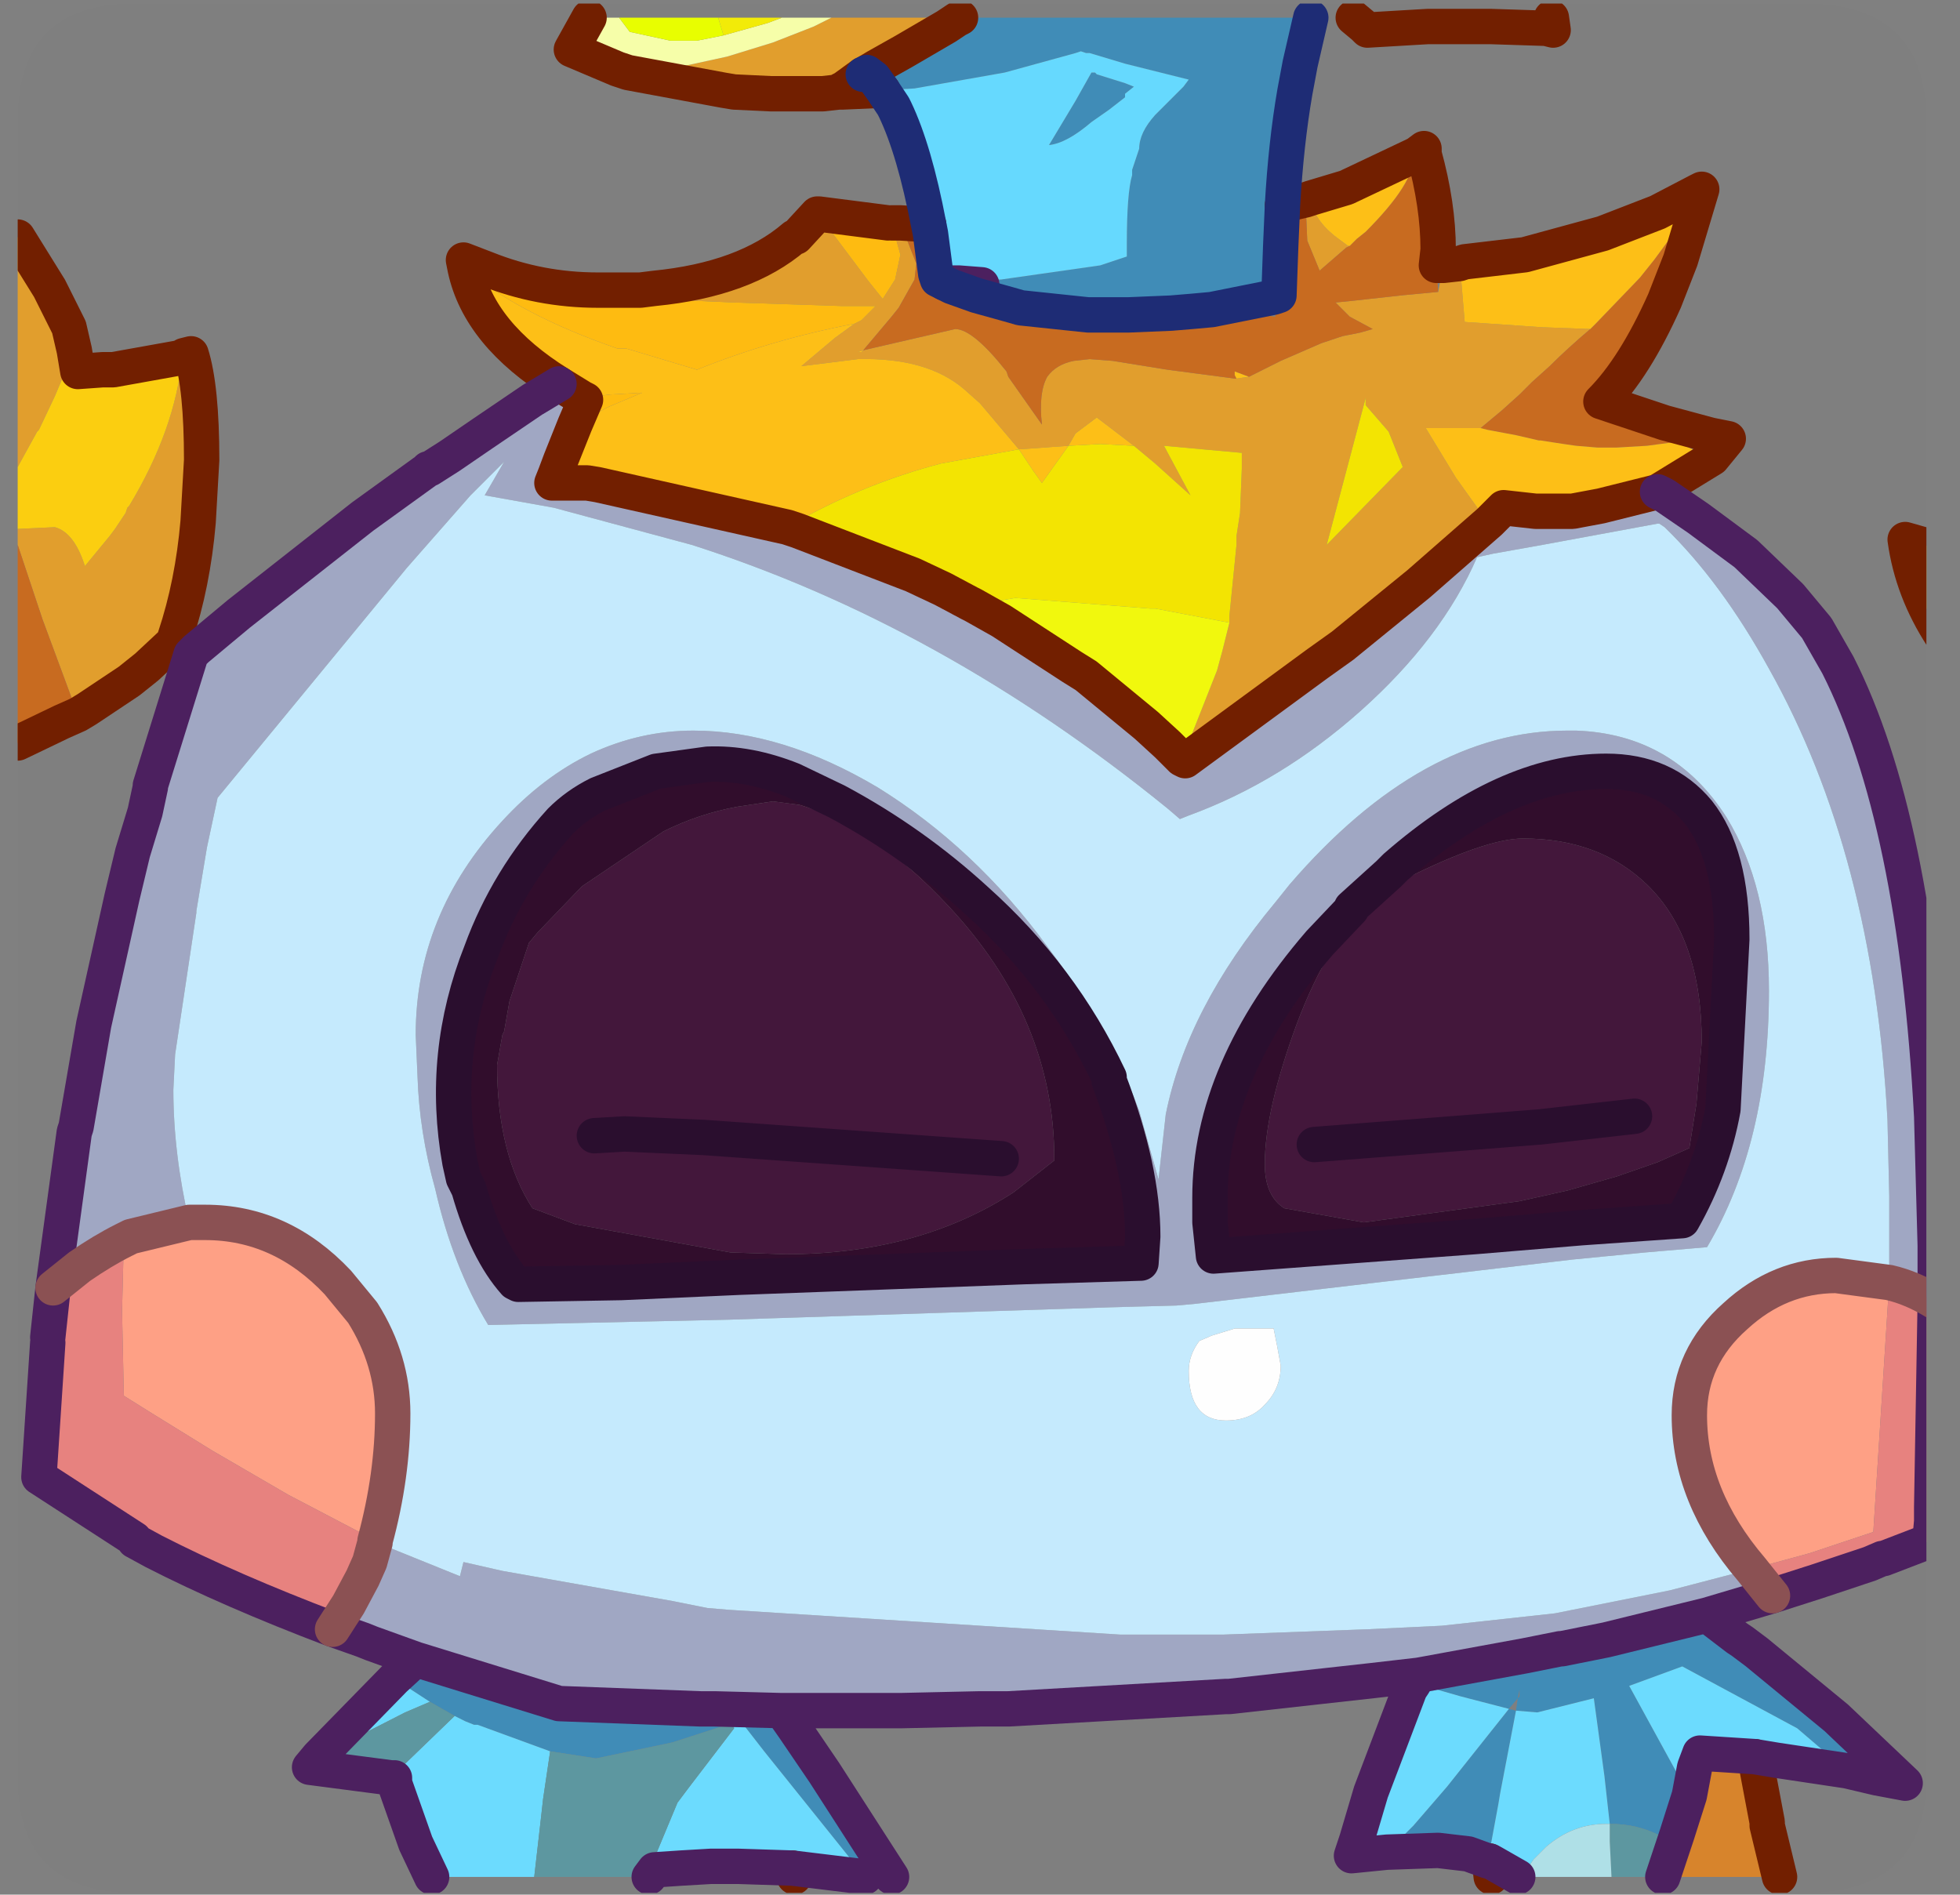 <?xml version="1.0" encoding="UTF-8" standalone="no"?>
<svg xmlns:ffdec="https://www.free-decompiler.com/flash" xmlns:xlink="http://www.w3.org/1999/xlink" ffdec:objectType="frame" height="53.55px" width="55.4px" xmlns="http://www.w3.org/2000/svg">
  <rect width="100%" height="100%" fill="#808080" stroke="none"/>
  <g transform="matrix(1.0, 0.0, 0.0, 1.0, 0.5, 0.1)">
    <clipPath id="clipPath0" transform="matrix(1.0, 0.0, 0.0, 1.0, 0.0, 0.0)">
      <path d="M50.5 0.0 Q53.95 0.0 53.95 3.3 L53.95 50.15 Q53.95 53.4 50.5 53.4 L3.3 53.4 Q0.0 53.4 0.0 50.15 L0.0 3.3 Q0.0 0.0 3.3 0.0 L50.5 0.0" fill="#000000" fill-rule="evenodd" stroke="none"/>
    </clipPath>
    <g clip-path="url(#clipPath0)">
      <use ffdec:characterId="2" height="53.55" transform="matrix(1.0, 0.0, 0.0, 1.0, -0.5, -0.1)" width="55.4" xlink:href="#shape1"/>
    </g>
    <use ffdec:characterId="3" height="53.4" transform="matrix(1.0, 0.0, 0.0, 1.0, 0.0, 0.0)" width="53.95" xlink:href="#shape2"/>
  </g>
  <defs>
    <g id="shape1" transform="matrix(1.0, 0.0, 0.0, 1.0, 0.5, 0.1)">
      <path d="M47.75 45.55 L48.6 46.2 48.75 46.3 49.15 46.6 51.4 48.45 53.35 50.3 52.55 50.15 51.7 49.95 50.3 48.75 47.05 47.0 45.55 47.55 46.7 49.65 47.25 50.65 46.9 51.75 46.8 52.05 46.45 51.8 Q45.8 51.45 45.0 51.45 L44.85 50.1 44.55 47.9 42.95 48.3 42.35 48.25 42.4 47.9 42.45 47.85 42.45 47.65 42.4 47.9 42.15 48.2 40.8 47.85 39.75 47.55 39.45 47.5 39.6 47.25 42.6 46.7 43.35 46.55 43.6 46.5 43.65 46.5 44.9 46.25 47.75 45.55 M41.55 52.5 L41.0 52.3 40.15 52.2 38.7 52.25 39.45 51.5 40.4 50.4 42.15 48.2 42.35 48.25 41.9 50.6 41.85 50.9 41.6 52.25 41.55 52.5 M21.6 48.25 L21.95 48.75 22.8 50.0 24.7 52.95 23.95 52.95 21.1 49.4 20.4 48.5 20.2 48.6 18.5 49.15 16.35 49.6 15.05 49.4 13.0 48.65 12.9 48.65 12.65 48.55 12.35 48.4 11.65 48.0 10.65 47.35 11.25 46.8 15.3 48.05 19.3 48.2 19.7 48.2 21.6 48.25 M26.65 0.4 L36.55 0.4 36.25 1.7 36.1 2.5 Q35.85 3.95 35.75 5.7 L35.7 6.85 35.65 8.25 35.5 8.3 33.75 8.65 33.2 8.7 32.6 8.75 31.4 8.8 30.65 8.8 30.45 8.8 30.25 8.8 28.35 8.6 28.0 8.5 27.1 8.25 27.25 7.95 27.3 7.8 27.8 7.8 30.6 7.4 31.35 7.15 31.35 6.8 Q31.35 5.35 31.5 4.85 L31.5 4.7 31.7 4.1 Q31.7 3.65 32.15 3.15 L32.95 2.35 33.1 2.15 31.3 1.7 30.3 1.4 30.2 1.4 30.05 1.35 29.9 1.4 27.9 1.95 25.35 2.4 24.45 2.45 24.2 2.1 24.0 1.95 24.25 1.8 25.05 1.35 26.25 0.65 26.55 0.45 26.65 0.4 M31.3 2.25 L31.55 2.35 31.3 2.55 31.3 2.65 30.85 3.0 30.35 3.35 Q29.65 3.95 29.15 4.0 L29.9 2.75 30.35 1.95 30.45 1.95 30.5 2.0 31.3 2.25" fill="#408db8" fill-rule="evenodd" stroke="none"/>
      <path d="M51.7 49.95 L49.7 49.65 49.1 49.55 47.55 49.45 47.4 49.85 47.25 50.65 46.7 49.65 45.55 47.55 47.05 47.0 50.3 48.75 51.7 49.95 M42.5 52.95 L42.4 52.95 41.7 52.55 41.6 52.5 41.55 52.5 41.6 52.25 41.85 50.9 41.9 50.6 42.35 48.25 42.95 48.3 44.55 47.9 44.85 50.1 45.0 51.45 44.9 51.45 Q43.95 51.45 43.2 52.1 L42.85 52.45 42.5 52.95 M38.7 52.25 L37.7 52.35 37.85 51.9 38.25 50.55 39.35 47.65 39.45 47.5 39.75 47.55 40.8 47.85 42.15 48.2 40.4 50.4 39.45 51.5 38.7 52.25 M23.95 52.95 L21.9 52.7 20.35 52.65 20.15 52.65 19.6 52.65 18.75 52.7 18.0 52.75 17.9 52.65 18.65 50.85 18.95 50.45 20.25 48.75 20.2 48.6 20.4 48.5 21.1 49.4 23.95 52.95 M14.6 52.95 L11.7 52.95 11.25 52.0 10.65 50.3 10.65 50.15 10.55 50.15 10.9 49.8 12.35 48.4 12.65 48.55 12.9 48.65 13.0 48.65 15.05 49.4 14.85 50.75 14.8 51.2 14.6 52.95 M8.5 49.55 L10.65 47.35 11.65 48.0 10.95 48.3 8.5 49.55" fill="#6cdcff" fill-rule="evenodd" stroke="none"/>
      <path d="M46.5 52.95 L45.05 52.95 45.0 51.95 45.0 51.45 Q45.8 51.45 46.45 51.8 L46.8 52.05 46.5 52.95 M17.85 52.95 L14.6 52.95 14.8 51.2 14.85 50.75 15.05 49.4 16.35 49.6 18.5 49.15 20.2 48.6 20.25 48.75 18.95 50.45 18.65 50.85 17.9 52.65 18.0 52.75 17.85 52.95 M10.55 50.15 L8.25 49.85 8.5 49.55 10.95 48.3 11.65 48.0 12.35 48.4 10.9 49.8 10.55 50.15" fill="#5d98a1" fill-rule="evenodd" stroke="none"/>
      <path d="M49.1 49.55 L49.45 51.4 49.45 51.5 49.8 52.95 46.5 52.95 46.8 52.05 46.9 51.75 47.25 50.65 47.4 49.85 47.55 49.45 49.1 49.55 M42.4 52.95 L41.65 52.95 41.6 52.5 41.7 52.55 42.4 52.95 M21.9 52.7 L21.95 52.95 17.85 52.95 18.0 52.75 18.75 52.7 19.6 52.65 20.15 52.65 20.35 52.65 21.9 52.7" fill="#d8852c" fill-rule="evenodd" stroke="none"/>
      <path d="M45.05 52.95 L42.5 52.95 42.85 52.45 43.2 52.1 Q43.95 51.45 44.9 51.45 L45.0 51.45 45.0 51.95 45.05 52.95" fill="#b0e1e8" fill-rule="evenodd" stroke="none"/>
      <path d="M46.35 13.8 L46.55 13.9 47.5 14.55 48.85 15.55 50.1 16.75 50.85 17.65 51.45 18.7 Q53.65 23.05 54.1 31.45 L54.2 35.1 54.2 35.75 54.2 36.7 Q53.55 36.3 52.9 36.15 L52.9 35.7 52.9 35.2 52.9 35.15 52.9 33.7 52.85 31.55 Q52.45 24.05 49.5 18.8 48.15 16.35 46.55 14.8 L46.4 14.7 46.35 14.7 43.1 15.3 41.7 15.55 41.25 15.65 Q40.25 17.95 37.95 20.0 35.7 22.0 33.1 22.95 L32.85 23.05 32.5 22.75 Q26.1 17.55 19.05 15.3 L15.15 14.25 13.2 13.9 13.75 12.95 13.7 13.0 12.8 13.9 11.0 15.95 5.65 22.45 5.35 23.85 5.05 25.65 5.05 25.7 4.45 29.7 4.4 30.7 Q4.4 32.5 4.85 34.45 L3.2 34.85 3.0 34.95 Q2.4 35.25 1.75 35.7 L1.0 36.3 1.6 31.9 1.65 31.75 2.15 28.85 2.95 25.25 3.25 24.0 3.6 22.85 3.75 22.15 4.05 22.2 Q4.55 19.45 5.25 18.5 L5.05 18.25 6.25 17.25 9.75 14.5 11.55 13.2 11.6 13.15 11.65 13.15 12.2 12.8 13.15 12.15 14.55 11.2 15.3 10.75 15.95 11.15 16.05 11.2 15.75 11.9 15.35 12.9 15.2 13.3 15.1 13.55 16.1 13.55 16.4 13.6 21.75 14.8 22.1 14.6 22.05 14.9 25.3 16.15 26.15 16.55 26.9 16.95 27.0 17.0 27.8 17.45 29.8 18.75 30.2 19.0 31.9 20.4 32.5 20.95 32.9 21.35 32.5 20.95 33.15 20.75 32.9 21.35 33.0 21.4 36.75 18.65 37.45 18.15 39.6 16.4 41.6 14.65 41.7 14.55 41.8 14.45 42.0 14.25 42.9 14.35 43.95 14.35 44.75 14.2 46.35 13.8 M49.6 45.0 L47.75 45.55 44.9 46.25 43.65 46.5 43.6 46.5 43.35 46.55 42.6 46.7 39.6 47.25 38.3 47.4 34.25 47.85 34.15 47.85 28.0 48.2 27.6 48.2 27.4 48.2 27.35 48.2 27.25 48.2 27.2 48.2 24.95 48.25 24.9 48.25 21.6 48.25 19.7 48.2 19.3 48.2 15.3 48.05 11.25 46.8 10.0 46.35 9.75 46.25 8.9 45.95 9.35 45.25 9.75 44.5 9.95 44.05 10.1 43.5 10.1 43.45 10.15 43.5 12.5 44.45 12.6 44.05 13.7 44.3 18.5 45.15 19.5 45.35 20.1 45.4 31.15 46.1 34.1 46.1 38.15 45.95 40.25 45.85 43.45 45.5 46.7 44.85 49.0 44.25 49.2 44.5 49.6 45.0 M44.05 20.55 Q46.8 20.65 48.3 23.0 49.5 24.95 49.5 27.9 49.5 32.2 47.75 35.15 L46.0 35.3 43.95 35.5 33.3 36.75 32.75 36.8 30.9 36.85 20.1 37.2 15.55 37.3 13.3 37.35 Q12.3 35.7 11.8 33.5 11.35 31.9 11.3 30.3 L11.25 29.15 Q11.25 25.75 13.7 23.1 14.85 21.85 16.2 21.2 17.6 20.55 19.1 20.55 21.6 20.55 24.3 22.15 27.05 23.85 29.1 26.65 30.8 28.9 31.7 31.3 L32.25 33.25 32.25 33.2 32.45 31.4 Q33.05 28.4 35.55 25.4 L35.95 24.9 Q39.7 20.55 43.8 20.55 L44.05 20.55 M36.8 26.55 Q33.7 30.15 33.7 33.75 L33.7 34.45 33.8 35.4 41.2 34.85 44.2 34.6 47.05 34.4 Q47.9 32.9 48.2 31.25 L48.45 26.45 Q48.45 24.05 47.5 22.85 46.55 21.7 44.9 21.7 42.05 21.7 38.95 24.4 L38.75 24.6 37.7 25.55 37.7 25.6 36.8 26.55 37.7 25.6 37.7 25.55 38.75 24.6 38.95 24.4 39.2 24.75 38.85 24.9 Q38.4 25.15 38.1 25.35 L37.85 25.65 Q37.45 26.15 37.15 26.75 L36.8 26.55 M28.0 8.5 L27.15 8.55 27.1 8.25 26.4 8.0 26.2 7.9 26.6 7.9 27.25 7.95 27.1 8.25 28.0 8.5 M21.75 14.8 L22.05 14.9 21.75 14.8 M12.6 33.2 L12.75 33.5 Q13.25 35.25 14.05 36.15 L14.15 36.2 17.05 36.15 20.4 36.0 23.1 35.9 28.45 35.7 31.75 35.6 31.8 34.85 Q31.8 32.95 30.85 30.45 L30.85 30.35 Q29.5 27.5 27.1 25.35 25.3 23.7 23.15 22.55 L21.9 21.95 Q20.65 21.45 19.5 21.5 L18.05 21.7 16.4 22.35 Q15.8 22.65 15.35 23.1 13.85 24.75 13.1 26.8 11.95 29.7 12.5 32.75 L12.6 33.2 12.5 32.75 12.65 33.2 12.6 33.2" fill="#a1a8c4" fill-rule="evenodd" stroke="none"/>
      <path d="M4.85 34.45 Q4.4 32.5 4.4 30.7 L4.45 29.7 5.05 25.7 5.05 25.65 5.35 23.85 5.65 22.45 11.0 15.95 12.8 13.9 13.7 13.0 13.75 12.95 13.2 13.9 15.15 14.25 19.05 15.3 Q26.1 17.55 32.5 22.75 L32.85 23.05 33.1 22.95 Q35.7 22.0 37.95 20.0 40.25 17.95 41.25 15.65 L41.7 15.55 43.1 15.3 46.35 14.7 46.4 14.7 46.55 14.8 Q48.15 16.35 49.5 18.8 52.45 24.05 52.85 31.55 L52.9 33.7 52.9 35.15 52.9 35.2 52.9 35.7 52.9 36.15 51.4 35.95 Q49.8 35.95 48.55 37.1 47.25 38.25 47.25 39.9 47.25 42.2 49.0 44.25 L46.7 44.85 43.45 45.5 40.25 45.85 38.15 45.95 34.1 46.1 31.15 46.1 20.1 45.4 19.5 45.35 18.5 45.15 13.7 44.3 12.6 44.05 12.5 44.45 10.15 43.5 10.1 43.45 Q10.6 41.6 10.6 39.85 10.6 38.35 9.75 37.0 L9.05 36.15 Q7.45 34.45 5.3 34.45 L4.85 34.45 M44.05 20.55 L43.8 20.55 Q39.7 20.55 35.95 24.9 L35.55 25.4 Q33.05 28.4 32.45 31.4 L32.25 33.2 32.25 33.25 31.7 31.3 Q30.8 28.9 29.1 26.65 27.05 23.85 24.3 22.15 21.6 20.55 19.1 20.55 17.6 20.55 16.2 21.2 14.85 21.85 13.7 23.1 11.25 25.75 11.25 29.15 L11.3 30.3 Q11.35 31.9 11.8 33.5 12.3 35.7 13.3 37.35 L15.55 37.3 20.1 37.2 30.9 36.85 32.75 36.8 33.3 36.75 43.95 35.5 46.0 35.3 47.75 35.15 Q49.5 32.2 49.5 27.9 49.5 24.95 48.3 23.0 46.8 20.65 44.05 20.55 M35.6 37.95 L35.5 37.45 34.4 37.45 33.75 37.65 33.4 37.8 Q33.1 38.2 33.1 38.65 33.1 40.05 34.15 40.05 34.85 40.05 35.25 39.6 35.7 39.15 35.7 38.5 L35.6 37.95" fill="#c6ebfe" fill-rule="evenodd" stroke="none"/>
      <path d="M49.0 44.25 Q47.25 42.2 47.25 39.9 47.25 38.25 48.55 37.1 49.8 35.95 51.4 35.95 L52.9 36.15 52.45 43.2 50.65 43.8 49.0 44.25 M3.0 34.95 L3.2 34.85 4.85 34.45 5.3 34.45 Q7.45 34.45 9.05 36.15 L9.75 37.0 Q10.6 38.35 10.6 39.85 10.6 41.6 10.1 43.45 L9.75 43.25 7.65 42.15 5.5 40.9 3.8 39.85 3.0 39.35 2.95 36.95 3.0 34.95" fill="#ffa186" fill-rule="evenodd" stroke="none"/>
      <path d="M54.2 36.7 L54.1 42.5 54.1 42.9 54.05 43.45 52.75 43.95 52.7 43.95 52.35 44.1 51.75 44.3 50.85 44.6 49.6 45.0 49.2 44.5 49.0 44.25 50.65 43.8 52.45 43.2 52.9 36.15 Q53.55 36.3 54.2 36.7 M8.9 45.95 Q6.0 44.85 3.85 43.75 L3.3 43.45 3.3 43.4 0.6 41.65 0.85 37.85 0.85 37.7 1.0 36.3 1.75 35.7 Q2.4 35.25 3.0 34.95 L2.95 36.95 3.0 39.35 3.8 39.85 5.5 40.9 7.65 42.15 9.75 43.25 10.1 43.45 10.1 43.5 9.95 44.05 9.75 44.5 9.35 45.25 8.9 45.95" fill="#e88380" fill-rule="evenodd" stroke="none"/>
      <path d="M35.6 37.95 L35.7 38.5 Q35.7 39.15 35.25 39.6 34.85 40.05 34.15 40.05 33.1 40.05 33.1 38.65 33.1 38.2 33.4 37.8 L33.75 37.65 34.4 37.45 35.5 37.45 35.6 37.95" fill="#ffffff" fill-rule="evenodd" stroke="none"/>
      <path d="M39.2 24.75 Q41.5 23.6 42.55 23.6 44.7 23.6 46.05 24.9 47.6 26.4 47.6 29.35 L47.45 31.1 47.25 32.35 46.35 32.75 45.2 33.15 43.8 33.55 42.45 33.85 38.05 34.45 35.8 34.05 Q35.25 33.7 35.25 32.8 35.25 31.3 36.15 28.85 36.6 27.65 37.15 26.75 37.45 26.15 37.85 25.65 L38.1 25.35 Q38.4 25.15 38.85 24.9 L39.2 24.75 M45.7 31.45 L43.05 31.75 41.15 31.9 36.65 32.25 41.15 31.9 43.05 31.75 45.7 31.45 M20.35 22.7 L21.35 22.55 22.1 22.65 Q24.2 23.25 26.3 25.5 29.3 28.7 29.3 32.65 L29.3 32.7 28.15 33.6 Q25.45 35.35 21.7 35.35 L20.15 35.3 15.75 34.5 14.55 34.05 Q13.55 32.5 13.55 30.0 L13.7 29.15 13.75 29.05 13.9 28.2 14.45 26.55 14.7 26.25 15.95 24.95 18.25 23.4 Q19.25 22.9 20.35 22.7 M27.8 32.65 L19.4 32.05 17.15 31.95 16.3 32.0 17.15 31.95 19.4 32.05 27.8 32.65" fill="#43173b" fill-rule="evenodd" stroke="none"/>
      <path d="M38.95 24.4 Q42.05 21.7 44.9 21.7 46.55 21.7 47.5 22.85 48.45 24.05 48.45 26.45 L48.2 31.25 Q47.9 32.9 47.05 34.4 L44.2 34.6 41.2 34.85 33.8 35.4 33.7 34.45 33.7 33.75 Q33.7 30.15 36.8 26.55 L37.15 26.75 Q36.6 27.65 36.15 28.85 35.25 31.3 35.25 32.8 35.25 33.7 35.8 34.05 L38.05 34.45 42.45 33.85 43.8 33.55 45.2 33.15 46.35 32.75 47.25 32.35 47.45 31.1 47.6 29.35 Q47.6 26.4 46.05 24.9 44.7 23.6 42.55 23.6 41.5 23.6 39.2 24.75 L38.95 24.4 M20.35 22.7 Q19.25 22.9 18.25 23.4 L15.95 24.95 14.7 26.25 14.45 26.55 13.9 28.2 13.75 29.05 13.7 29.15 13.55 30.0 Q13.55 32.5 14.55 34.05 L15.75 34.5 20.15 35.3 21.7 35.35 Q25.45 35.35 28.15 33.6 L29.3 32.7 29.3 32.65 Q29.3 28.7 26.3 25.5 24.2 23.25 22.1 22.65 L21.35 22.55 20.35 22.7 M12.5 32.75 Q11.95 29.7 13.1 26.8 13.85 24.75 15.35 23.1 15.8 22.65 16.4 22.35 L18.05 21.7 19.5 21.5 Q20.65 21.45 21.9 21.95 L23.15 22.55 Q25.3 23.7 27.1 25.35 29.5 27.5 30.85 30.35 L30.85 30.45 Q31.8 32.95 31.8 34.85 L31.75 35.6 28.45 35.7 23.1 35.9 20.4 36.0 17.05 36.15 14.15 36.2 14.05 36.15 Q13.25 35.25 12.75 33.5 L12.6 33.2 12.65 33.2 12.5 32.75" fill="#310d2c" fill-rule="evenodd" stroke="none"/>
      <path d="M18.0 8.05 Q20.55 7.8 21.95 6.6 L22.0 6.6 22.7 6.05 24.05 7.85 24.45 8.35 24.8 7.8 24.95 7.1 24.7 6.2 24.95 6.2 25.4 7.35 25.35 7.8 24.9 8.6 24.7 8.85 23.9 9.8 26.5 9.2 Q27.0 9.2 27.95 10.4 L28.0 10.55 28.95 11.9 Q28.85 11.0 29.1 10.55 29.35 10.2 29.85 10.1 L30.3 10.05 30.95 10.1 32.5 10.35 34.4 10.6 34.45 10.6 34.8 10.55 35.7 10.1 36.85 9.6 37.45 9.4 37.95 9.3 38.3 9.2 37.65 8.85 37.25 8.45 37.75 8.4 39.1 8.25 40.15 8.15 40.3 7.4 40.75 7.35 40.8 7.8 40.9 9.0 43.1 9.15 44.45 9.2 Q43.8 9.75 43.3 10.25 L42.8 10.7 42.45 11.05 41.95 11.5 41.35 12.0 39.8 12.0 40.65 13.4 41.4 14.45 41.6 14.65 39.6 16.4 37.45 18.15 36.75 18.65 33.0 21.4 32.9 21.35 33.15 20.75 33.9 18.85 34.05 18.3 34.25 17.5 34.25 17.3 34.45 15.3 34.45 15.05 34.55 14.4 34.6 13.15 34.6 12.75 34.6 12.7 32.4 12.5 33.15 13.9 32.15 13.0 31.55 12.5 30.5 11.7 29.9 12.15 29.7 12.5 29.0 12.55 28.3 12.6 27.2 11.3 26.75 10.9 Q25.7 10.0 23.75 10.05 L22.15 10.25 23.1 9.45 23.65 9.05 23.85 8.95 24.25 8.55 23.3 8.55 20.25 8.45 18.0 8.35 18.0 8.05 M23.2 2.5 L22.75 2.55 21.75 2.55 21.3 2.55 20.25 2.5 19.95 2.45 17.25 1.95 16.95 1.85 18.9 1.75 20.05 1.5 21.35 1.1 22.5 0.65 23.0 0.4 26.65 0.4 26.55 0.45 26.25 0.65 25.05 1.35 24.25 1.8 24.0 1.95 23.9 2.0 23.35 2.4 23.25 2.45 23.2 2.5 M36.4 5.55 L36.55 5.5 Q36.6 6.05 37.2 6.55 L37.6 6.85 37.65 6.85 37.55 6.9 36.8 7.55 36.45 6.7 36.4 5.55 M43.35 0.4 L43.4 0.75 43.2 0.7 41.65 0.65 40.7 0.65 39.85 0.65 38.15 0.75 38.05 0.65 37.75 0.4 43.35 0.4 M38.1 11.15 L37.0 15.3 39.15 13.1 38.75 12.1 38.1 11.35 38.1 11.15 M23.9 9.8 L23.75 9.85 23.85 9.85 23.9 9.8 M0.0 6.6 L0.9 8.05 1.25 8.75 1.45 9.15 1.6 9.8 1.05 11.1 0.6 12.05 0.55 12.1 0.0 13.1 0.0 6.6 M4.65 10.0 L4.7 9.95 4.9 9.9 Q5.2 10.85 5.2 12.9 L5.1 14.65 Q4.95 16.4 4.45 17.9 L4.4 18.05 3.65 18.75 3.15 19.15 1.95 19.95 1.7 20.1 0.7 17.4 0.55 16.95 0.0 15.3 0.0 14.85 1.05 14.8 Q1.6 14.95 1.9 15.9 L2.6 15.05 2.75 14.85 3.05 14.4 3.1 14.25 3.15 14.2 Q4.45 12.05 4.65 10.0" fill="#e29f2d" fill-rule="evenodd" stroke="none"/>
      <path d="M16.95 1.85 L15.65 1.3 16.15 0.4 17.0 0.4 17.3 0.8 18.45 1.05 19.2 1.05 19.95 0.9 21.2 0.55 21.6 0.4 23.0 0.4 22.5 0.65 21.35 1.1 20.05 1.5 18.9 1.75 16.95 1.85" fill="#f7ffaa" fill-rule="evenodd" stroke="none"/>
      <path d="M54.4 15.45 L54.4 17.9 Q53.55 16.6 53.35 15.15 L54.4 15.45 M1.6 9.8 L1.7 10.4 2.4 10.35 2.7 10.35 4.65 10.0 Q4.45 12.05 3.15 14.2 L3.1 14.25 3.05 14.4 2.75 14.85 2.6 15.05 1.9 15.9 Q1.6 14.95 1.05 14.8 L0.0 14.85 0.0 13.1 0.55 12.1 0.6 12.05 1.05 11.1 1.6 9.8" fill="#fccf10" fill-rule="evenodd" stroke="none"/>
      <path d="M47.5 5.3 L47.6 5.25 47.0 7.25 46.55 8.4 Q45.7 10.3 44.75 11.25 L44.7 11.45 46.35 12.15 46.9 12.4 46.8 12.4 46.05 12.5 45.2 12.55 44.65 12.55 44.05 12.5 43.7 12.45 43.05 12.35 43.0 12.35 42.35 12.2 41.55 12.05 41.35 12.0 41.95 11.5 42.45 11.05 42.8 10.7 43.3 10.25 Q43.8 9.75 44.45 9.2 L44.5 9.15 44.6 9.05 45.85 7.75 46.25 7.25 46.95 6.3 47.0 6.2 47.5 5.3 M24.95 6.2 L25.75 6.25 25.8 6.5 25.95 7.65 26.0 7.8 26.2 7.9 26.4 8.0 27.1 8.25 27.15 8.55 28.0 8.5 28.35 8.6 30.25 8.8 30.45 8.8 30.65 8.8 31.4 8.8 32.6 8.75 33.2 8.7 33.75 8.65 35.55 8.85 35.5 8.55 35.6 8.55 35.65 8.45 35.75 8.35 35.65 8.25 35.7 6.85 35.75 5.7 36.4 5.55 36.45 6.7 36.8 7.55 37.55 6.9 37.65 6.85 37.85 6.65 38.1 6.45 Q39.5 5.05 39.45 4.3 L39.75 4.25 Q40.15 5.7 40.15 6.95 L40.1 7.4 40.15 8.15 39.1 8.25 37.75 8.4 37.25 8.45 37.65 8.85 38.3 9.2 37.95 9.3 37.45 9.4 36.85 9.6 35.7 10.1 34.8 10.55 34.4 10.4 34.4 10.5 34.45 10.6 34.4 10.6 32.5 10.35 30.95 10.1 30.3 10.05 29.85 10.1 Q29.35 10.2 29.1 10.55 28.85 11.0 28.95 11.9 L28.0 10.55 27.95 10.4 Q27.0 9.2 26.5 9.2 L23.9 9.8 24.7 8.85 24.9 8.6 25.35 7.8 25.4 7.35 24.95 6.2 M1.7 20.1 L1.25 20.3 0.0 20.9 0.0 15.3 0.55 16.95 0.7 17.4 1.7 20.1" fill="#c96b20" fill-rule="evenodd" stroke="none"/>
      <path d="M19.8 0.4 L21.6 0.4 21.2 0.55 19.95 0.9 19.8 0.4" fill="#f3ec08" fill-rule="evenodd" stroke="none"/>
      <path d="M17.0 0.4 L19.8 0.4 19.95 0.9 19.2 1.05 18.45 1.05 17.3 0.8 17.0 0.4" fill="#e9ff00" fill-rule="evenodd" stroke="none"/>
      <path d="M47.9 12.85 L46.35 13.8 44.75 14.2 43.95 14.35 42.9 14.35 42.0 14.25 41.8 14.45 41.7 14.55 41.6 14.65 41.4 14.45 40.65 13.4 39.8 12.0 41.35 12.0 41.55 12.05 42.35 12.2 43.0 12.35 43.05 12.35 43.7 12.45 44.05 12.5 44.65 12.55 45.2 12.55 46.05 12.5 46.8 12.4 46.9 12.4 47.9 12.85 M15.3 10.75 Q13.05 9.35 12.65 7.5 14.2 8.8 16.95 9.75 L17.05 9.75 17.2 9.75 19.2 10.35 Q21.3 9.5 23.65 9.05 L23.1 9.45 22.15 10.25 23.75 10.05 Q25.7 10.0 26.75 10.9 L27.2 11.3 28.3 12.6 26.1 13.0 Q24.0 13.55 22.1 14.6 L21.75 14.8 16.4 13.6 16.1 13.55 15.1 13.55 15.2 13.3 15.35 12.9 15.75 11.9 16.7 11.4 17.65 11.0 16.75 11.05 15.95 11.15 15.3 10.75 M36.55 5.5 L37.55 5.2 39.45 4.3 Q39.5 5.05 38.1 6.45 L37.85 6.65 37.65 6.85 37.6 6.85 37.2 6.55 Q36.6 6.05 36.55 5.5 M40.75 7.35 L40.9 7.3 42.6 7.1 44.8 6.5 46.35 5.9 46.95 6.3 46.25 7.25 45.85 7.75 44.6 9.05 44.5 9.15 44.45 9.2 43.1 9.15 40.9 9.0 40.8 7.8 40.75 7.35 M34.45 10.6 L34.4 10.5 34.4 10.4 34.8 10.55 34.45 10.6 M23.9 9.8 L23.85 9.85 23.75 9.85 23.9 9.8 M31.55 12.5 L30.6 12.45 29.7 12.5 28.95 13.55 28.7 13.2 28.3 12.6 29.0 12.55 29.7 12.5 29.9 12.15 30.5 11.7 31.55 12.5" fill="#fec017" fill-rule="evenodd" stroke="none"/>
      <path d="M25.75 6.25 Q25.35 4.15 24.8 3.0 L24.75 2.9 24.45 2.45 25.35 2.4 27.9 1.95 29.9 1.4 30.05 1.35 30.2 1.4 30.3 1.4 31.3 1.7 33.1 2.15 32.95 2.35 32.15 3.15 Q31.7 3.65 31.7 4.1 L31.5 4.7 31.5 4.85 Q31.35 5.35 31.35 6.8 L31.35 7.15 30.6 7.4 27.8 7.8 27.3 7.8 26.5 7.75 25.95 7.65 25.8 6.5 25.75 6.25 M31.3 2.25 L30.5 2.0 30.45 1.95 30.35 1.95 29.9 2.75 29.15 4.0 Q29.65 3.95 30.35 3.35 L30.85 3.0 31.3 2.65 31.3 2.55 31.55 2.35 31.3 2.25" fill="#66daff" fill-rule="evenodd" stroke="none"/>
      <path d="M38.1 11.15 L38.1 11.35 38.75 12.1 39.15 13.1 37.0 15.3 38.1 11.15 M22.1 14.6 Q24.0 13.55 26.1 13.0 L28.3 12.6 28.7 13.2 28.95 13.55 29.7 12.5 30.6 12.45 31.55 12.5 32.15 13.0 33.15 13.9 32.4 12.5 34.6 12.7 34.6 12.75 34.6 13.15 34.55 14.4 34.45 15.05 34.45 15.3 34.25 17.3 34.25 17.5 32.15 17.1 32.0 17.1 28.2 16.8 27.0 17.0 26.9 16.95 26.15 16.55 25.3 16.15 22.05 14.9 22.1 14.6" fill="#f4e502" fill-rule="evenodd" stroke="none"/>
      <path d="M12.65 7.5 L12.6 7.25 13.25 7.5 Q14.75 8.1 16.4 8.1 L17.6 8.1 18.0 8.05 18.0 8.35 20.25 8.45 23.3 8.55 24.25 8.55 23.85 8.95 23.65 9.05 Q21.3 9.5 19.2 10.35 L17.2 9.75 17.05 9.75 16.95 9.75 Q14.2 8.8 12.65 7.5 M22.0 6.6 L22.6 5.95 22.65 5.95 24.6 6.2 24.7 6.2 24.95 7.1 24.8 7.8 24.45 8.35 24.05 7.85 22.7 6.05 22.0 6.6 M15.75 11.9 L16.05 11.2 15.95 11.15 16.75 11.05 17.65 11.0 16.7 11.4 15.75 11.9" fill="#ffbc11" fill-rule="evenodd" stroke="none"/>
      <path d="M27.0 17.0 L28.2 16.8 32.0 17.1 32.15 17.1 34.25 17.5 34.05 18.3 33.9 18.85 33.15 20.75 32.5 20.95 31.9 20.4 30.2 19.0 29.8 18.75 27.8 17.45 27.0 17.0" fill="#f2f90d" fill-rule="evenodd" stroke="none"/>
      <path d="M46.35 5.9 L47.5 5.3 47.6 5.25 47.0 7.25 46.55 8.4 Q45.7 10.3 44.75 11.25 L46.25 11.75 46.55 11.85 47.85 12.2 48.35 12.3 47.9 12.85 46.35 13.8 44.75 14.2 43.95 14.35 42.9 14.35 42.0 14.25 41.8 14.45 41.7 14.55 41.6 14.65 39.6 16.4 37.45 18.15 36.75 18.65 33.0 21.4 32.9 21.35 32.5 20.95 31.9 20.4 30.2 19.0 29.8 18.75 27.8 17.45 27.0 17.0 26.9 16.95 26.15 16.55 25.3 16.15 22.05 14.9 21.75 14.8 16.4 13.6 16.1 13.55 15.1 13.55 15.2 13.3 15.35 12.9 15.75 11.9 16.05 11.2 15.95 11.15 15.3 10.75 Q13.05 9.35 12.65 7.5 L12.6 7.25 13.25 7.5 Q14.75 8.1 16.4 8.1 L17.6 8.1 18.0 8.05 Q20.55 7.8 21.95 6.6 L22.0 6.6 22.6 5.95 22.65 5.95 24.6 6.2 M49.1 49.55 L49.45 51.4 49.45 51.5 49.8 52.95 M41.65 52.95 L41.6 52.5 M21.9 52.7 L21.95 52.95 M24.7 6.2 L24.95 6.2 25.75 6.25 M24.45 2.45 L23.3 2.5 23.2 2.5 22.75 2.55 21.75 2.55 21.3 2.55 20.25 2.5 19.95 2.45 17.25 1.95 16.95 1.85 15.65 1.3 16.15 0.4 M35.75 5.7 L36.4 5.55 36.55 5.5 37.55 5.2 39.45 4.3 39.55 4.25 39.75 4.1 39.75 4.25 Q40.15 5.7 40.15 6.95 L40.1 7.4 40.3 7.4 40.75 7.35 40.9 7.3 42.6 7.1 44.8 6.5 46.35 5.9 M37.75 0.4 L38.05 0.65 38.15 0.75 39.85 0.65 40.7 0.65 41.65 0.65 43.2 0.7 43.4 0.75 43.35 0.4 M54.4 15.45 L53.35 15.15 Q53.55 16.6 54.4 17.9 M23.9 2.0 L23.35 2.4 23.25 2.45 23.2 2.5 M24.0 1.95 L24.25 1.8 25.05 1.35 26.25 0.65 26.55 0.45 26.65 0.4 M0.0 6.6 L0.9 8.05 1.25 8.75 1.45 9.15 1.6 9.8 1.7 10.4 2.4 10.35 2.7 10.35 4.65 10.0 M4.7 9.95 L4.9 9.9 Q5.2 10.85 5.2 12.9 L5.1 14.65 Q4.95 16.4 4.45 17.9 L4.4 18.05 3.65 18.75 3.15 19.15 1.95 19.95 1.7 20.1 1.25 20.3 0.0 20.9" fill="none" stroke="#721f00" stroke-linecap="round" stroke-linejoin="round" stroke-width="1.0"/>
      <path d="M46.35 13.8 L46.55 13.9 47.5 14.55 48.85 15.55 50.1 16.75 50.85 17.65 51.45 18.7 Q53.65 23.05 54.1 31.45 L54.2 35.1 54.2 35.75 54.2 36.7 54.1 42.5 54.1 42.9 54.05 43.45 52.75 43.95 52.7 43.95 52.35 44.1 51.75 44.3 50.85 44.6 49.6 45.0 47.75 45.55 48.6 46.2 48.75 46.3 49.15 46.6 51.4 48.45 53.35 50.3 52.55 50.15 51.7 49.95 49.7 49.65 49.1 49.55 47.55 49.45 47.4 49.85 47.25 50.65 46.9 51.75 46.8 52.05 46.5 52.95 M41.6 52.5 L41.55 52.5 41.0 52.3 40.15 52.2 38.7 52.25 37.7 52.35 37.85 51.9 38.25 50.55 39.35 47.65 39.45 47.5 39.6 47.25 38.3 47.4 34.25 47.85 34.15 47.85 28.0 48.2 27.6 48.2 27.4 48.2 27.35 48.2 27.25 48.2 27.2 48.2 24.95 48.25 24.9 48.25 21.6 48.25 21.95 48.75 22.8 50.0 24.7 52.95 M23.95 52.95 L21.9 52.7 20.35 52.65 20.15 52.65 19.6 52.65 18.75 52.7 18.0 52.75 17.85 52.95 M11.7 52.95 L11.25 52.0 10.65 50.3 10.65 50.15 10.55 50.15 8.25 49.85 8.5 49.55 10.65 47.35 11.25 46.8 10.0 46.35 9.75 46.25 8.9 45.95 Q6.0 44.85 3.85 43.75 L3.3 43.45 3.3 43.4 0.6 41.65 0.85 37.85 M0.85 37.7 L1.0 36.3 1.6 31.9 1.65 31.75 2.15 28.85 2.95 25.25 3.25 24.0 3.6 22.85 3.75 22.15 3.75 22.1 4.9 18.4 5.05 18.25 6.25 17.25 9.75 14.5 11.55 13.2 11.6 13.15 11.65 13.15 12.2 12.8 13.15 12.15 14.55 11.2 15.3 10.75 M39.6 47.25 L42.6 46.7 43.35 46.55 43.6 46.5 43.65 46.5 44.9 46.25 47.75 45.55 M27.25 7.95 L26.6 7.9 26.2 7.9 M11.25 46.8 L15.3 48.05 19.3 48.2 19.7 48.2 21.6 48.25 M42.4 52.95 L41.7 52.55 41.6 52.5" fill="none" stroke="#4c205f" stroke-linecap="round" stroke-linejoin="round" stroke-width="1.0"/>
      <path d="M38.95 24.4 Q42.05 21.7 44.9 21.7 46.55 21.7 47.5 22.85 48.45 24.05 48.45 26.45 L48.2 31.25 Q47.9 32.9 47.05 34.4 L44.2 34.6 41.2 34.85 33.8 35.4 33.7 34.45 33.7 33.75 Q33.7 30.15 36.8 26.55 L37.7 25.6 37.7 25.55 38.75 24.6 38.95 24.4 M36.65 32.25 L41.15 31.9 43.05 31.75 45.7 31.45 M12.5 32.75 Q11.95 29.7 13.1 26.8 13.85 24.75 15.35 23.1 15.8 22.65 16.4 22.35 L18.05 21.7 19.5 21.5 Q20.65 21.45 21.9 21.95 L23.15 22.55 Q25.3 23.7 27.1 25.35 29.5 27.5 30.85 30.35 L30.85 30.45 Q31.8 32.95 31.8 34.85 L31.75 35.6 28.45 35.7 23.1 35.9 20.4 36.0 17.05 36.15 14.15 36.2 14.05 36.15 Q13.25 35.25 12.75 33.5 L12.6 33.2 12.5 32.75 M16.3 32.0 L17.15 31.95 19.4 32.05 27.8 32.65" fill="none" stroke="#2a0e2e" stroke-linecap="round" stroke-linejoin="round" stroke-width="1.0"/>
      <path d="M52.9 36.15 Q53.55 36.3 54.2 36.7 M49.0 44.25 Q47.25 42.2 47.25 39.9 47.25 38.25 48.55 37.1 49.8 35.95 51.4 35.95 L52.9 36.15 M49.0 44.25 L49.2 44.5 49.6 45.0 M1.0 36.3 L1.75 35.7 Q2.4 35.25 3.0 34.95 L3.2 34.85 4.85 34.45 5.3 34.45 Q7.45 34.45 9.05 36.15 L9.75 37.0 Q10.6 38.35 10.6 39.85 10.6 41.6 10.1 43.45 L10.1 43.5 9.95 44.05 9.75 44.5 9.35 45.25 8.9 45.95" fill="none" stroke="#8c5153" stroke-linecap="round" stroke-linejoin="round" stroke-width="1.0"/>
      <path d="M25.75 6.25 Q25.35 4.15 24.8 3.0 L24.75 2.9 24.45 2.45 24.2 2.1 24.0 1.95 23.9 2.0 M36.55 0.4 L36.25 1.7 36.1 2.5 Q35.85 3.95 35.75 5.7 L35.7 6.85 35.65 8.25 35.5 8.3 33.75 8.65 33.2 8.7 32.6 8.75 31.4 8.8 30.65 8.8 30.45 8.8 30.25 8.8 28.35 8.6 28.0 8.5 27.1 8.25 26.4 8.0 26.2 7.9 26.0 7.8 25.95 7.65 25.8 6.5 25.75 6.25" fill="none" stroke="#1e2c75" stroke-linecap="round" stroke-linejoin="round" stroke-width="1.0"/>
    </g>
    <g id="shape2" transform="matrix(1.0, 0.0, 0.0, 1.0, 0.0, 0.0)">
      <path d="M50.5 0.0 Q53.95 0.0 53.95 3.3 L53.95 50.15 Q53.95 53.4 50.5 53.4 L3.3 53.4 Q0.0 53.4 0.0 50.15 L0.0 3.3 Q0.0 0.0 3.3 0.0 L50.5 0.0" fill="#000000" fill-opacity="0.004" fill-rule="evenodd" stroke="none"/>
    </g>
  </defs>
</svg>
